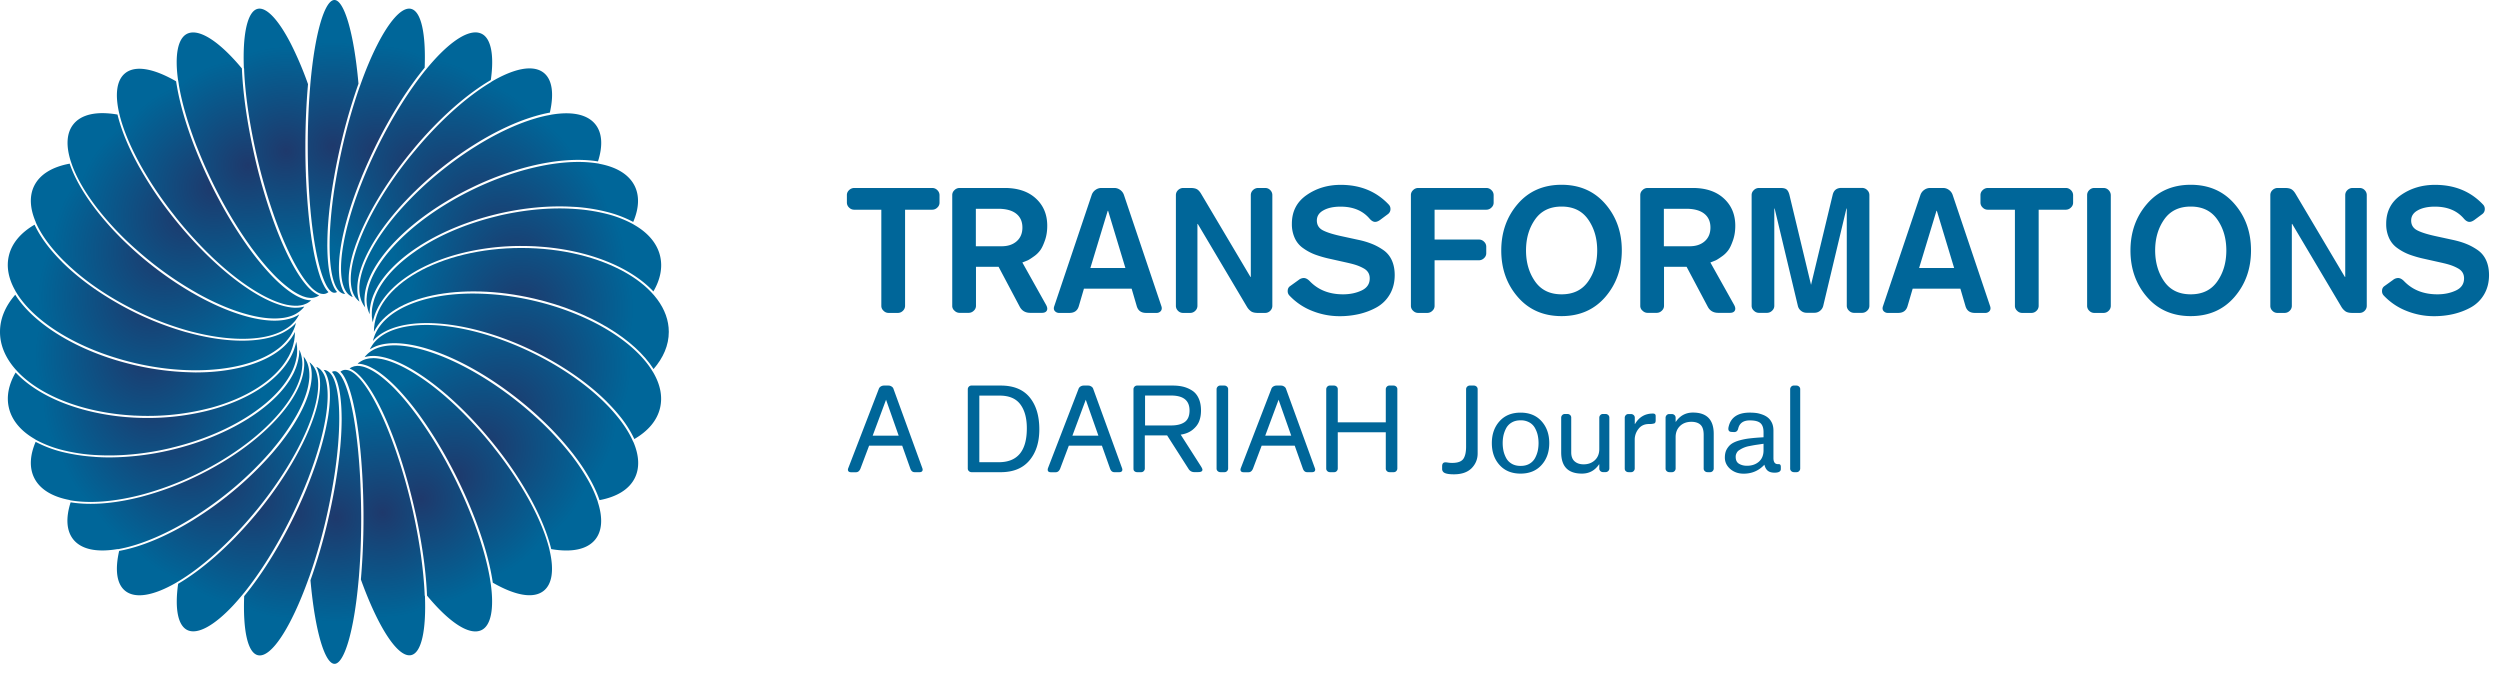 <svg xmlns="http://www.w3.org/2000/svg" fill="none" viewBox="0 0 204 55"><path fill="#069" d="M71.916 24.947v-7.835h-2.22a.57.57 0 0 1-.409-.174.55.55 0 0 1-.181-.413v-.599q-.002-.245.181-.412a.6.6 0 0 1 .41-.175h6.377a.57.57 0 0 1 .41.175.57.57 0 0 1 .181.412v.599a.53.53 0 0 1-.181.413.58.58 0 0 1-.41.174h-2.22v7.835a.55.55 0 0 1-.175.412.57.57 0 0 1-.416.175h-.75a.56.56 0 0 1-.415-.175.53.53 0 0 1-.182-.412m5.787 0v-9.02q-.001-.246.182-.413a.58.58 0 0 1 .41-.175h3.694c1.066 0 1.915.285 2.536.855.62.57.93 1.307.93 2.226q.002.644-.18 1.174c-.124.354-.247.627-.381.813a2.2 2.2 0 0 1-.556.535q-.353.253-.504.314c-.1.04-.24.099-.41.163l1.932 3.452q.16.288.065.47c-.065.123-.193.187-.398.187h-.955c-.404 0-.69-.174-.867-.517l-1.715-3.238H79.64v3.168a.53.53 0 0 1-.181.413.58.58 0 0 1-.41.174h-.75a.57.57 0 0 1-.41-.174.5.5 0 0 1-.187-.407m1.932-4.853h2.108c.498 0 .908-.134 1.219-.407.31-.274.468-.645.468-1.122s-.164-.854-.498-1.122c-.334-.267-.826-.407-1.481-.407h-1.82v3.058zm6.799 5.44a.45.45 0 0 1-.363-.157q-.13-.157-.04-.401l3.056-9.079a.82.82 0 0 1 .305-.4.8.8 0 0 1 .474-.158h1.066q.262 0 .474.157a.82.82 0 0 1 .304.401l3.057 9.079c.058.163.04.296-.041.4a.44.44 0 0 1-.363.158h-.837q-.608 0-.768-.558l-.415-1.418h-3.894l-.416 1.418q-.16.558-.767.558zm2.542-3.668h2.857L90.421 17.2h-.03zm6.978 3.081v-9.02q0-.246.176-.413a.6.6 0 0 1 .415-.175h.592q.362 0 .539.105.184.106.351.395l4.011 6.76h.029v-6.673q0-.245.176-.412a.6.6 0 0 1 .416-.175h.579q.248 0 .416.175a.56.56 0 0 1 .17.412v9.02a.56.56 0 0 1-.17.413.57.57 0 0 1-.416.175h-.591q-.359 0-.55-.122a1.2 1.2 0 0 1-.346-.378l-4.01-6.76h-.03v6.673a.55.55 0 0 1-.176.412.57.57 0 0 1-.416.175h-.58a.56.56 0 0 1-.415-.175.56.56 0 0 1-.17-.412m9.253-.843a.5.5 0 0 1-.129-.36q-.002-.272.217-.413l.679-.488a.68.68 0 0 1 .416-.157q.228 0 .474.244 1.035 1.088 2.729 1.087.85 0 1.516-.314c.445-.21.662-.54.662-.988q0-.542-.492-.814c-.492-.272-.872-.36-1.633-.529l-1.142-.256a9 9 0 0 1-1.189-.342 4.2 4.2 0 0 1-.96-.512 2 2 0 0 1-.697-.825 2.7 2.7 0 0 1-.24-1.174q-.002-1.508 1.2-2.343 1.197-.836 2.787-.836c1.599 0 2.899.534 3.912 1.604a.5.5 0 0 1 .146.36.5.5 0 0 1-.216.43l-.633.47q-.22.158-.404.158-.218-.001-.445-.256-.836-.987-2.365-.988-.87-.001-1.406.302c-.363.198-.538.477-.538.831 0 .372.175.646.521.814q.516.261 1.604.488l1.253.273a6.6 6.6 0 0 1 1.119.332q.466.184.925.5.455.315.691.83.239.517.24 1.216-.002.888-.398 1.569a2.83 2.83 0 0 1-1.06 1.052c-.445.25-.92.43-1.429.552a7 7 0 0 1-1.616.18 6 6 0 0 1-2.243-.436 5.1 5.1 0 0 1-1.856-1.261m9.924.843v-9.02q-.002-.246.181-.413a.58.58 0 0 1 .41-.175h5.569a.57.57 0 0 1 .41.175.55.55 0 0 1 .181.412v.599a.53.53 0 0 1-.181.413.58.58 0 0 1-.41.174h-4.228v2.435h3.625a.57.57 0 0 1 .41.175.55.55 0 0 1 .181.412v.517a.53.53 0 0 1-.181.413.58.58 0 0 1-.41.174h-3.625v3.709a.53.53 0 0 1-.181.412.58.58 0 0 1-.41.175h-.75a.57.57 0 0 1-.41-.175.53.53 0 0 1-.181-.412m8.72-.715c-.902-1.04-1.347-2.308-1.347-3.796q.002-2.232 1.347-3.795c.896-1.04 2.09-1.563 3.572-1.563q2.22.002 3.572 1.563c.901 1.04 1.346 2.308 1.346 3.796q-.002 2.232-1.346 3.795-1.352 1.562-3.572 1.563-2.222-.002-3.572-1.563m1.411-1.267q.737 1.053 2.166 1.052 1.43.001 2.167-1.052.738-1.054.738-2.529 0-1.473-.738-2.528-.736-1.053-2.167-1.052-1.43-.001-2.166 1.052-.738 1.055-.738 2.528 0 1.475.738 2.529m8.585 1.982v-9.02q-.002-.246.181-.413a.58.58 0 0 1 .41-.175h3.695c1.066 0 1.915.285 2.535.855s.932 1.307.932 2.226q.001.644-.182 1.174c-.123.354-.246.627-.381.813a2.2 2.2 0 0 1-.556.535q-.353.253-.504.314c-.099.04-.24.099-.409.163l1.932 3.452q.16.288.064.47c-.064.123-.193.187-.398.187h-.954q-.605-.001-.867-.517l-1.716-3.238h-1.844v3.168a.53.53 0 0 1-.182.413.58.58 0 0 1-.41.174h-.749a.57.57 0 0 1-.41-.174.5.5 0 0 1-.187-.407m1.932-4.853h2.108c.498 0 .908-.134 1.218-.407.31-.274.468-.645.468-1.122s-.163-.854-.497-1.122c-.334-.267-.826-.407-1.482-.407h-1.821v3.058zm7.155 4.853v-9.02q-.002-.246.181-.413a.58.58 0 0 1 .41-.175h1.774q.344-.001.492.128.15.13.229.442l1.762 7.335 1.763-7.335q.13-.576.72-.575h1.686a.57.57 0 0 1 .41.174.55.55 0 0 1 .182.413v9.02a.53.53 0 0 1-.182.413.58.58 0 0 1-.41.174h-.661a.57.57 0 0 1-.41-.174.55.55 0 0 1-.182-.413v-7.922h-.029l-1.891 7.934a.74.74 0 0 1-.258.406.7.7 0 0 1-.463.163h-.632a.7.7 0 0 1-.463-.163.7.7 0 0 1-.257-.407l-1.892-7.933h-.029v7.922a.53.53 0 0 1-.182.413.58.58 0 0 1-.409.174h-.662a.57.57 0 0 1-.41-.174.52.52 0 0 1-.187-.407m11.125.587a.45.45 0 0 1-.363-.157q-.13-.157-.041-.401l3.057-9.079a.83.83 0 0 1 .304-.4.8.8 0 0 1 .475-.158h1.065q.264 0 .475.157a.82.82 0 0 1 .304.401l3.057 9.079c.058.163.041.296-.041.4a.44.44 0 0 1-.363.158h-.838q-.607 0-.767-.558l-.415-1.418h-3.894l-.416 1.418q-.16.558-.767.558zm2.542-3.668h2.857l-1.411-4.667h-.029zm7.817 3.081v-7.835h-2.219a.57.57 0 0 1-.41-.174.55.55 0 0 1-.182-.413v-.599q-.001-.245.182-.412a.6.6 0 0 1 .41-.175h6.377c.152 0 .292.058.409.175a.57.57 0 0 1 .182.412v.599a.53.53 0 0 1-.182.413.58.58 0 0 1-.409.174h-2.22v7.835a.55.55 0 0 1-.175.412.57.57 0 0 1-.416.175h-.75a.55.55 0 0 1-.415-.175.53.53 0 0 1-.182-.412m5.892 0v-9.02q0-.246.175-.413a.56.56 0 0 1 .416-.175h.75q.247 0 .415.175a.6.6 0 0 1 .176.412v9.02a.55.55 0 0 1-.176.413.57.57 0 0 1-.415.175h-.75a.56.56 0 0 1-.416-.175.55.55 0 0 1-.175-.412m4.883-.715c-.901-1.04-1.346-2.308-1.346-3.796q.002-2.232 1.346-3.795c.896-1.04 2.091-1.563 3.572-1.563q2.222.002 3.572 1.563c.902 1.04 1.347 2.308 1.347 3.796q-.001 2.232-1.347 3.795-1.35 1.562-3.572 1.563c-1.481 0-2.676-.523-3.572-1.563m1.406-1.267q.736 1.053 2.166 1.052 1.43.001 2.167-1.052.738-1.054.738-2.529 0-1.473-.738-2.528-.736-1.053-2.167-1.052-1.43-.001-2.166 1.052-.738 1.055-.738 2.528c.006.983.246 1.826.738 2.529m8.66 1.982v-9.02q0-.246.175-.413a.6.6 0 0 1 .416-.175h.592q.361 0 .538.105.184.106.352.395l4.011 6.76h.029v-6.673q0-.245.176-.412a.6.6 0 0 1 .415-.175h.58q.248 0 .416.175a.56.56 0 0 1 .17.412v9.02a.56.56 0 0 1-.17.413.57.57 0 0 1-.416.175h-.591q-.359 0-.551-.122a1.2 1.2 0 0 1-.345-.378l-4.011-6.76h-.03v6.673a.55.55 0 0 1-.175.412.57.57 0 0 1-.416.175h-.58a.55.55 0 0 1-.415-.175.54.54 0 0 1-.17-.412m9.245-.843a.5.5 0 0 1-.129-.36q-.002-.272.217-.413l.679-.488a.68.68 0 0 1 .416-.157q.228 0 .474.244 1.035 1.088 2.729 1.087.85 0 1.516-.314c.445-.21.662-.54.662-.988q0-.542-.492-.814c-.492-.272-.872-.36-1.634-.529l-1.141-.256a9 9 0 0 1-1.189-.342 4.2 4.2 0 0 1-.96-.512 2 2 0 0 1-.697-.825 2.7 2.7 0 0 1-.24-1.174q-.001-1.508 1.2-2.343 1.195-.836 2.787-.836c1.599 0 2.899.534 3.912 1.604a.5.5 0 0 1 .146.36.5.5 0 0 1-.216.43l-.633.47q-.22.158-.404.158-.218-.001-.445-.256-.836-.987-2.366-.988-.869-.001-1.405.302c-.363.198-.539.477-.539.831 0 .372.176.646.522.814q.516.261 1.604.488l1.253.273q.651.14 1.118.332.468.184.926.5.455.315.691.83.238.517.24 1.216-.002.888-.398 1.569a2.83 2.83 0 0 1-1.06 1.052c-.445.25-.92.43-1.429.552q-.764.181-1.616.18a6 6 0 0 1-2.243-.436 5.1 5.1 0 0 1-1.856-1.261M69.222 38.192l2.482-6.44a.38.38 0 0 1 .158-.209.5.5 0 0 1 .258-.081h.38c.094 0 .182.03.258.081a.35.35 0 0 1 .158.21l2.343 6.44q.061.154-.006.25c-.047.063-.117.087-.223.087h-.398q-.246 0-.351-.297l-.662-1.866h-2.7l-.708 1.878c-.082.192-.199.29-.363.29h-.398q-.16 0-.223-.087c-.047-.07-.047-.151-.005-.256m1.99-2.644h2.12l-1.03-2.93zm7.76 2.674V31.77a.3.3 0 0 1 .088-.22.28.28 0 0 1 .222-.088h2.377c1.049 0 1.833.32 2.36.959q.79.96.79 2.615 0 1.577-.807 2.535c-.54.639-1.318.959-2.343.959h-2.377a.32.32 0 0 1-.222-.088.28.28 0 0 1-.088-.22m.937-.506H81.5q2.292-.001 2.29-2.767c0-.843-.182-1.493-.539-1.964s-.92-.703-1.669-.703h-1.669v5.434zm5.61.476 2.483-6.44a.38.38 0 0 1 .158-.209.5.5 0 0 1 .257-.081h.381c.094 0 .181.03.258.081a.35.35 0 0 1 .158.21l2.342 6.44q.061.154-.006.25c-.047.063-.117.087-.222.087h-.399q-.246 0-.35-.297l-.663-1.866h-2.7l-.708 1.878c-.082.192-.199.29-.363.29h-.398q-.159 0-.222-.087c-.041-.07-.041-.151-.006-.256m1.99-2.644h2.12l-1.03-2.93zm4.983 2.674V31.77a.3.3 0 0 1 .088-.22.28.28 0 0 1 .222-.088h2.91q.45 0 .838.093.386.096.726.314.341.216.533.633.193.419.193.994c0 .32-.047.605-.146.866q-.148.391-.533.703c-.258.21-.58.343-.978.402l1.657 2.592c.082.133.117.22.117.267q0 .2-.35.198h-.3a.53.53 0 0 1-.48-.256l-1.75-2.737h-1.822v2.69a.3.3 0 0 1-.088.221.28.28 0 0 1-.222.087h-.322a.32.32 0 0 1-.222-.087c-.065-.058-.07-.133-.07-.22m.937-3.505h2.132q.719 0 1.112-.28c.258-.185.392-.499.392-.94 0-.815-.497-1.221-1.499-1.221h-2.131v2.44zm5.843 3.505V31.77a.3.3 0 0 1 .088-.22.28.28 0 0 1 .223-.088h.322c.088 0 .158.03.222.087a.28.28 0 0 1 .088.221v6.451a.3.3 0 0 1-.088.221.28.28 0 0 1-.222.087h-.322a.32.32 0 0 1-.223-.087.28.28 0 0 1-.088-.22m1.98-.03 2.482-6.44a.38.38 0 0 1 .159-.209.5.5 0 0 1 .257-.081h.381c.094 0 .181.03.257.081a.35.35 0 0 1 .159.21l2.342 6.44q.063.154-.006.25c-.047.063-.117.087-.223.087h-.398q-.246 0-.351-.297l-.662-1.866h-2.699l-.709 1.878c-.082.192-.199.29-.363.29h-.398q-.159 0-.222-.087c-.047-.07-.047-.151-.006-.256m1.991-2.644h2.119l-1.03-2.93zm4.976 2.674V31.77c0-.087.029-.157.088-.22a.28.28 0 0 1 .222-.088h.322c.088 0 .158.03.223.087a.28.28 0 0 1 .087.221v2.691h3.918V31.77c0-.087.029-.157.088-.22a.28.28 0 0 1 .222-.088h.322c.088 0 .158.03.223.087a.28.28 0 0 1 .088.221v6.451c0 .088-.03.157-.088.221a.28.28 0 0 1-.223.087h-.322a.3.3 0 0 1-.222-.087.28.28 0 0 1-.088-.22v-2.947h-3.918v2.947a.3.3 0 0 1-.087.22.28.28 0 0 1-.223.087h-.322a.3.3 0 0 1-.222-.087.28.28 0 0 1-.088-.22m9.458.04v-.21c0-.22.088-.325.269-.325q.07-.002.228.024.16.024.328.023.666-.001.902-.325.228-.325.228-1.006V31.77a.3.3 0 0 1 .088-.22.3.3 0 0 1 .223-.088h.322c.088 0 .158.03.222.087a.28.28 0 0 1 .088.221V37c0 .477-.17.879-.497 1.21q-.5.495-1.441.494-.517 0-.738-.105a.35.35 0 0 1-.222-.337m4.689-.314q-.633-.699-.633-1.79 0-1.09.633-1.79.63-.697 1.71-.697 1.079 0 1.709.697.633.7.633 1.79 0 1.092-.633 1.79-.63.698-1.709.698t-1.71-.698m.316-2.417a3.1 3.1 0 0 0 0 1.255q.063.296.222.593c.106.197.258.349.457.465q.298.174.72.174.423 0 .721-.174a1.2 1.2 0 0 0 .456-.465c.106-.198.176-.39.223-.593a3.1 3.1 0 0 0 0-1.255 2.2 2.2 0 0 0-.223-.593 1.16 1.16 0 0 0-.456-.465 1.4 1.4 0 0 0-.721-.175q-.422 0-.72.175a1.2 1.2 0 0 0-.457.465 2.5 2.5 0 0 0-.222.593m4.71 1.377v-2.819c0-.087.029-.157.087-.22a.3.3 0 0 1 .223-.088h.199c.088 0 .158.03.223.087a.28.28 0 0 1 .087.221v2.819q-.001.488.27.732c.181.163.427.25.738.25.38 0 .685-.116.925-.343q.359-.34.357-.906v-2.552c0-.087.029-.157.088-.22a.28.28 0 0 1 .222-.088h.199c.088 0 .158.03.223.087a.28.28 0 0 1 .088.221v4.127a.3.3 0 0 1-.088.22.3.3 0 0 1-.223.088h-.199a.3.3 0 0 1-.222-.087.28.28 0 0 1-.088-.221v-.326h-.018q-.51.757-1.399.756c-1.13 0-1.692-.576-1.692-1.738m5.186 1.314v-4.127a.3.3 0 0 1 .088-.221.28.28 0 0 1 .222-.087h.2c.087 0 .158.029.222.087a.28.28 0 0 1 .088.22v.506h.017q.501-.855 1.458-.854.23-.002.229.198v.366q0 .2-.123.244a1.4 1.4 0 0 1-.428.046q-.55 0-.854.402a1.4 1.4 0 0 0-.305.866v2.353a.3.3 0 0 1-.088.221.28.28 0 0 1-.222.087h-.199a.32.32 0 0 1-.223-.087c-.064-.058-.082-.133-.082-.22m3.332 0v-4.127a.3.3 0 0 1 .088-.221.28.28 0 0 1 .222-.087h.2c.087 0 .158.029.222.087a.28.28 0 0 1 .088.22v.326h.017q.512-.756 1.4-.755c1.124 0 1.692.581 1.692 1.738v2.819a.3.3 0 0 1-.088.22.28.28 0 0 1-.222.087h-.199a.32.32 0 0 1-.223-.087.28.28 0 0 1-.088-.22v-2.738q0-.583-.263-.825c-.176-.163-.428-.239-.744-.239q-.572.002-.925.343c-.234.227-.357.53-.357.907v2.551a.3.3 0 0 1-.088.221.28.28 0 0 1-.222.087h-.2a.32.32 0 0 1-.222-.087.28.28 0 0 1-.088-.22m4.838-.884c0-.256.047-.482.146-.663.1-.18.229-.337.393-.453q.246-.172.667-.29a5.4 5.4 0 0 1 .861-.163q.44-.052 1.089-.087v-.419c0-.343-.088-.593-.257-.738-.17-.151-.457-.22-.867-.22-.521 0-.832.22-.943.662q-.069.297-.339.29l-.211-.011q-.334-.018-.229-.436.272-1.142 1.728-1.14.272.001.509.03c.158.017.328.064.51.128q.27.096.462.255.192.155.322.425.123.27.123.627v2.244q.001.495.363.494h.071q.168.001.169.22v.18q0 .297-.509.297-.362 0-.556-.157c-.129-.104-.223-.273-.276-.494q-.677.733-1.698.733-.642-.002-1.083-.378c-.293-.256-.445-.564-.445-.936m.884-.052q.002.4.275.558.274.163.645.162.587 0 .972-.33.378-.334.38-.92v-.545l-.638.093c-.152.023-.334.058-.533.098a2.1 2.1 0 0 0-.796.32.56.56 0 0 0-.229.244.6.6 0 0 0-.076.32m4.444.936V31.77c0-.087.029-.157.088-.22a.28.28 0 0 1 .222-.088h.2a.32.32 0 0 1 .222.087.28.28 0 0 1 .088.221v6.451a.3.3 0 0 1-.088.221.28.28 0 0 1-.222.087h-.2a.32.32 0 0 1-.222-.087.28.28 0 0 1-.088-.22"/><path fill="url(#a)" d="M42.544 20.235c-6.633 0-12.03 3.071-12.034 6.847 1.419-2.907 7.011-4.13 13.092-2.713 4.552 1.058 8.195 3.322 9.727 5.746.797-.916 1.245-1.944 1.245-3.033.004-3.771-5.393-6.847-12.03-6.847"/><path fill="url(#b)" d="M53.264 30.326c-.017-.026-.03-.051-.048-.077-1.484-2.398-5.114-4.649-9.653-5.707a22 22 0 0 0-4.949-.588c-4.074 0-7.286 1.305-8.082 3.53q-.034.098-.061.194c-.013.048-.03.1-.04.147l.053-.06c.026-.03.052-.056.078-.087 2.028-2.039 7.495-1.698 12.957.964 2.324 1.131 4.37 2.54 5.915 4.056q.035.031.07.07.033.03.06.064c.344.346.666.7.954 1.054a9.2 9.2 0 0 1 1.244 1.94c1.132-.657 1.859-1.52 2.098-2.536.222-.937.013-1.922-.548-2.886z"/><path fill="url(#c)" d="m51.641 35.986-.035-.078c-.283-.614-.692-1.257-1.232-1.918-.3-.367-.63-.735-.992-1.093l-.065-.065-.07-.07c-1.523-1.48-3.534-2.863-5.81-3.974-3.099-1.507-6.193-2.272-8.64-2.272-1.884 0-3.381.454-4.2 1.365q-.037.041-.07.082c-.02.03-.047.056-.069.087l-.091.13-.105.168a1 1 0 0 0-.082.164l.078-.052.091-.047q.091-.051.183-.095l.079-.035c.026-.013.052-.021.082-.035.975-.371 2.355-.32 4.044.173 2.385.7 5.092 2.2 7.625 4.217q.765.61 1.47 1.252c.031.026.062.057.088.082q.046.038.087.083a24.7 24.7 0 0 1 2.825 3.067l.06.082q.031.038.062.082a16 16 0 0 1 1.2 1.832q.498.895.767 1.693c1.388-.26 2.411-.86 2.881-1.81.405-.82.357-1.827-.117-2.938-.018-.021-.03-.052-.044-.077"/><path fill="url(#d)" d="m48.772 40.923-.026-.082a10 10 0 0 0-.744-1.637 17 17 0 0 0-1.254-1.9c-.021-.031-.043-.057-.065-.087l-.065-.082a25 25 0 0 0-2.855-3.063l-.092-.082-.091-.082q-.64-.577-1.332-1.128c-2.516-2.004-5.205-3.49-7.564-4.186-.94-.276-1.785-.415-2.507-.415q-.824.002-1.432.238-.038.02-.083.034c-.026.014-.052.022-.078.035a3 3 0 0 0-.24.13q-.046.025-.087.052l-.091.064q-.06.045-.113.091c-.048.039-.087.082-.13.125q-.061.058-.114.121c-.022.03-.035.052-.052.074l.039-.013c.03-.009.065-.013.096-.022a1 1 0 0 1 .091-.021 3 3 0 0 1 .305-.04h.087a3 3 0 0 1 .566.035q.053.006.104.017c.805.139 1.763.54 2.83 1.197 1.227.756 2.52 1.797 3.794 3.041l.127.126c.039.039.078.073.113.112.792.795 1.58 1.668 2.328 2.596.092.113.183.23.274.342q.046.055.087.112l.087.112a30.5 30.5 0 0 1 2.442 3.65l.061.104c.017.035.04.065.057.1.848 1.533 1.44 2.98 1.736 4.216 1.689.29 2.942.022 3.591-.782.561-.695.631-1.745.218-3.032a.3.3 0 0 0-.018-.07"/><path fill="url(#e)" d="M44.843 44.876c-.009-.03-.013-.06-.022-.09-.309-1.236-.918-2.692-1.793-4.239q-.028-.052-.061-.103-.031-.052-.06-.108a31 31 0 0 0-2.49-3.66q-.047-.055-.087-.111c-.031-.04-.061-.074-.088-.113q-.065-.085-.13-.164a33 33 0 0 0-2.529-2.79q-.06-.06-.122-.117c-.043-.044-.087-.082-.126-.126-1.193-1.14-2.398-2.1-3.547-2.803-.988-.61-1.876-.994-2.624-1.15a1 1 0 0 0-.114-.017 1 1 0 0 0-.108-.017 3 3 0 0 0-.488-.043l-.052.004-.087.004c-.044.002-.061.005-.092.005-.1.008-.191.026-.282.047-.031.009-.061.013-.092.022a1 1 0 0 0-.091.03q-.086.031-.166.07c-.048.02-.091.047-.135.073a2 2 0 0 0-.13.082q-.014.01-.035.021c-.04.03-.07.065-.105.1l.096.004q.045-.001.092.004l.087.013q.136.02.278.065l.092.026c.026.009.056.022.087.03.178.065.36.156.552.264.044.026.087.047.131.073l.13.082c.566.367 1.189.907 1.855 1.62a22 22 0 0 1 1.928 2.415 35 35 0 0 1 2.054 3.33l.078.148q.038.076.083.151.302.564.592 1.153c.51 1.033.966 2.065 1.358 3.072.017.047.04.09.056.138l.053.138c.653 1.715 1.127 3.348 1.366 4.778q.032.18.057.359c1.797 1.037 3.308 1.34 4.152.665.71-.566.844-1.732.496-3.248-.004-.026-.013-.057-.017-.087"/><path fill="url(#f)" d="M40.029 47.537a1 1 0 0 0-.018-.103c-.009-.07-.022-.139-.03-.212-.253-1.482-.749-3.184-1.44-4.964-.018-.047-.04-.095-.057-.142-.018-.048-.04-.095-.057-.139a40 40 0 0 0-1.99-4.237c-.025-.052-.056-.104-.082-.152-.03-.052-.056-.103-.087-.155a34 34 0 0 0-2.15-3.4c-.048-.07-.1-.138-.148-.203-.056-.078-.113-.147-.17-.225-.448-.596-.9-1.14-1.349-1.62a11 11 0 0 0-1.558-1.412c-.052-.04-.1-.07-.152-.104-.052-.035-.1-.07-.153-.1a4 4 0 0 0-.744-.38 2.2 2.2 0 0 0-.427-.112l-.086-.013q-.045-.005-.092-.004c-.017 0-.035-.005-.052-.005-.057 0-.109.01-.161.018q-.059.005-.118.017-.07.02-.135.048c-.026.008-.052.013-.073.026-.061.03-.118.069-.175.108.048.017.1.038.148.064q.04.021.079.044a2.6 2.6 0 0 1 .483.371c.03.026.056.056.087.082 1.036 1.033 2.193 3.292 3.199 6.26l.074.216c.022.069.048.142.07.212a48 48 0 0 1 1.07 3.823 72 72 0 0 1 .227.998l.039.181c.491 2.333.774 4.489.844 6.277 1.789 2.164 3.456 3.3 4.452 2.812.766-.371 1.032-1.74.749-3.775-.004-.03-.013-.065-.017-.1"/><path fill="url(#g)" d="M34.65 48.488c0-.044-.005-.091-.005-.139-.091-1.827-.383-4.013-.883-6.315l-.04-.19a3 3 0 0 0-.043-.19q-.051-.238-.109-.476a45 45 0 0 0-1.21-4.216l-.078-.23c-.026-.077-.057-.155-.083-.232-.914-2.575-1.945-4.597-2.855-5.608q-.043-.052-.096-.1l-.091-.094a2.6 2.6 0 0 0-.383-.316l-.074-.047q-.039-.025-.078-.043a1.2 1.2 0 0 0-.235-.087l-.096-.017-.087-.008a.64.64 0 0 0-.427.155c.061.06.127.134.188.216l.06.09.053.083c.139.237.27.54.391.894q.06.175.118.363c.165.54.309 1.184.44 1.896q.046.255.086.514c.236 1.474.4 3.215.484 5.033a5 5 0 0 1 .008.26l.013.263a59 59 0 0 1-.17 7.34c1.385 3.845 3.013 6.424 4.11 6.169.848-.2 1.222-2.074 1.118-4.804-.022-.052-.022-.108-.026-.164"/><path fill="url(#h)" d="m29.409 39.485-.013-.285-.013-.273c-.21-3.892-.766-6.739-1.398-7.97l-.052-.095c-.021-.034-.039-.073-.06-.108a1.5 1.5 0 0 0-.231-.298l-.061-.056-.07-.048a.4.4 0 0 0-.213-.064.4.4 0 0 0-.213.064q.116.13.213.311c.017.03.035.056.048.091.017.03.03.07.048.104q.176.39.287.941c.03.147.056.307.078.467.061.44.1.938.113 1.482.005.212.01.428.005.648-.013 1.417-.179 3.102-.488 4.95q-.02.137-.048.273l-.043.255a50 50 0 0 1-.548 2.64 45 45 0 0 1-1.415 4.833c.374 4.22 1.188 6.822 1.963 6.822s1.589-2.601 1.963-6.822c.009-.073.013-.147.021-.22.005-.074.014-.151.018-.23.113-1.403.174-2.971.174-4.673a77 77 0 0 0-.065-2.74"/><path fill="url(#i)" d="M27.198 39.342c.017-.095.03-.185.048-.28.017-.104.03-.204.048-.303.518-3.43.518-6.298 0-7.685a1 1 0 0 0-.048-.121c-.017-.04-.03-.07-.048-.104a1.5 1.5 0 0 0-.252-.393q-.031-.034-.061-.06-.033-.032-.066-.057a.8.8 0 0 0-.274-.138 1 1 0 0 0-.13-.013 1.8 1.8 0 0 1 .256.471l.04.1c.104.297.165.656.195 1.067q.014.224.014.47 0 .635-.105 1.404-.031.239-.074.484l-.026.134c-.274 1.542-.805 3.305-1.54 5.15l-.097.241q-.044.116-.095.238a39 39 0 0 1-1.075 2.367c-1.21 2.446-2.599 4.649-3.983 6.33-.104 2.738.27 4.622 1.119 4.82 1.092.26 2.724-2.324 4.108-6.169q.032-.094.07-.19l.07-.198a45 45 0 0 0 1.28-4.424 48 48 0 0 0 .626-3.14"/><path fill="url(#j)" d="M23.747 42.228c.465-.946.883-1.888 1.253-2.812.03-.078.065-.16.096-.238q.054-.13.1-.26c.653-1.71 1.123-3.338 1.366-4.768.227-1.348.231-2.433.022-3.176-.013-.043-.022-.086-.035-.125l-.039-.108a1.7 1.7 0 0 0-.313-.536.5.5 0 0 0-.07-.069l-.074-.064a1 1 0 0 0-.17-.108c-.026-.013-.052-.018-.078-.026q.054.095.1.203.019.04.03.077c.01.026.018.056.027.082.13.385.178.847.148 1.37a8 8 0 0 1-.04.423 9.5 9.5 0 0 1-.4 1.737 9 9 0 0 1-.178.514c-.788 2.164-2.285 4.752-4.326 7.28l-.34.414q-.062.07-.122.143l-.122.142c-2.024 2.367-4.174 4.22-6.045 5.314-.287 2.034-.018 3.4.749 3.775.818.398 2.184-.341 3.756-2.026.23-.25.465-.518.696-.799.035-.039.065-.082.1-.12.035-.044.07-.083.105-.126 1.318-1.646 2.646-3.767 3.803-6.113"/><path fill="url(#k)" d="M14.567 47.434c1.885-1.132 4.057-3.046 6.094-5.478l.121-.147.127-.151.122-.147c3.586-4.437 5.497-9.033 4.787-11.128l-.026-.087q-.015-.039-.035-.078a1.6 1.6 0 0 0-.365-.535q-.052-.054-.105-.1a.1.1 0 0 0-.035-.021c.018.043.03.082.048.125q.014.04.026.086l.026.087q.07.286.083.605v.232c-.022.925-.383 2.044-1.084 3.293-.544.976-1.262 1.978-2.124 2.972q-.077.09-.16.181c-.053.056-.1.113-.153.173a28 28 0 0 1-3.364 3.15 28 28 0 0 1-2.507 1.784c-.044.026-.083.056-.126.082q-.062.038-.122.078c-2.185 1.352-4.31 2.229-6.072 2.544-.348 1.525-.213 2.696.496 3.261.845.674 2.36.372 4.153-.665.03-.017.065-.039.095-.06q.05-.026.1-.056"/><path fill="url(#l)" d="M9.671 44.807c.03-.004.057-.013.087-.017 1.772-.333 3.93-1.249 6.137-2.648.043-.026.082-.052.126-.078q.066-.04.13-.087a28 28 0 0 0 2.286-1.645 27.5 27.5 0 0 0 3.616-3.443c.053-.061.11-.122.157-.186l.17-.208a17.7 17.7 0 0 0 1.806-2.592c.636-1.136.984-2.155 1.049-3.015q.008-.072.009-.143v-.12a3 3 0 0 0-.087-.752q-.015-.045-.026-.09c-.01-.027-.014-.057-.027-.083a1.7 1.7 0 0 0-.134-.302 1 1 0 0 0-.07-.126q-.04-.062-.087-.125c-.018-.022-.03-.047-.048-.07l.013.057c.004.035.013.065.017.1.005.03.005.064.01.094.017.143.025.286.02.437q0 .045-.003.09a1 1 0 0 1-.01.096c-.078 1.093-.66 2.341-1.723 3.646-1.21 1.486-2.929 2.916-4.966 4.138-.048.03-.096.056-.148.087q-.071.043-.148.086-.84.494-1.74.929a24.6 24.6 0 0 1-4.666 1.728l-.11.026c-1.405.35-2.737.522-3.92.522-.58 0-1.128-.043-1.628-.125-.4 1.257-.353 2.32.222 3.033.67.83 1.958 1.063 3.59.786a.4.4 0 0 0 .096 0"/><path fill="url(#m)" d="m5.75 40.828.083.013c1.536.25 3.486.1 5.614-.445a1 1 0 0 0 .113-.03c.04-.009.079-.022.118-.03a25 25 0 0 0 4.357-1.646 27 27 0 0 0 1.98-1.071c.048-.03.1-.06.148-.091.052-.03.1-.065.152-.095 1.902-1.175 3.512-2.532 4.657-3.94 1.014-1.248 1.58-2.432 1.68-3.473.005-.035.005-.07.009-.1a1 1 0 0 1 .009-.095 3 3 0 0 0-.027-.544c-.004-.03-.013-.06-.017-.09-.004-.031-.013-.066-.017-.096q-.02-.098-.048-.194c-.009-.026-.013-.048-.022-.074-.017-.056-.04-.108-.06-.164q-.026-.064-.057-.13v.199c-.005.07-.014.139-.018.203-.004.044-.004.082-.013.126q-.006.046-.017.086l-.013.082a4.7 4.7 0 0 1-.244.851c-.018.043-.04.09-.057.134l-.06.143c-.419.885-1.132 1.775-2.129 2.622-.426.363-.896.713-1.401 1.041-.07.043-.135.09-.205.134q-.092.059-.191.117c-1.676 1.028-3.704 1.853-5.902 2.393-.048.013-.092.021-.14.034-.039.009-.082.022-.121.03a22.3 22.3 0 0 1-4.992.597q-.548-.001-1.075-.035-.05-.001-.1-.008a1 1 0 0 1-.096-.009 15 15 0 0 1-2.546-.389 9.6 9.6 0 0 1-2.194-.83c-.474 1.111-.522 2.117-.118 2.938.47.95 1.502 1.551 2.895 1.81.013.018.039.022.065.026"/><path fill="url(#n)" d="m2.899 35.869.074.043a9.3 9.3 0 0 0 2.163.821 14.5 14.5 0 0 0 2.624.397c.035 0 .065.005.1.005s.07.004.105.004c1.845.095 3.86-.09 5.897-.566q.104-.025.2-.052c.048-.013.092-.021.14-.034l.139-.035c2.259-.574 4.322-1.456 5.997-2.549.07-.047.14-.09.21-.138.078-.052.152-.108.23-.16.344-.242.666-.488.97-.747.871-.743 1.52-1.516 1.942-2.285.03-.056.06-.117.091-.173.026-.052.048-.104.074-.151a4.5 4.5 0 0 0 .348-1.106c.005-.03.013-.056.018-.087a.3.3 0 0 0 .004-.065q.02-.189.022-.371v-.203a4 4 0 0 0-.022-.229q-.012-.098-.03-.194c-.01-.04-.014-.074-.022-.113l-.013.065c-.009.039-.018.073-.026.112a6 6 0 0 1-.074.26c-.01.025-.018.056-.026.082l-.027.086q-.105.297-.256.588c-.01.013-.013.03-.022.043l-.026.052c-.018.03-.04.06-.057.095-1.075 1.892-3.512 3.43-6.642 4.233l-.17.044-.165.038a20.2 20.2 0 0 1-4.63.527q-.614-.001-1.215-.034c-.039-.005-.078-.005-.122-.009l-.117-.008a19.3 19.3 0 0 1-3.878-.657 17 17 0 0 1-1.51-.501q-.044-.02-.087-.035-.047-.02-.087-.034c-1.554-.631-2.843-1.465-3.748-2.433-.561.964-.77 1.953-.548 2.886.117.506.361.977.71 1.4q.53.642 1.388 1.14c.021.018.047.03.074.048"/><path fill="url(#o)" d="M1.306 30.18q.03.03.06.069c.902.98 2.203 1.823 3.787 2.453q.045.02.092.035l.087.035c.544.207 1.123.393 1.723.548 1.15.298 2.394.501 3.704.579.04.004.083.004.122.009.043.004.082.004.126.004q.51.026 1.032.026a20 20 0 0 0 4.87-.588c.056-.013.117-.03.174-.043l.17-.043c2.877-.79 5.118-2.216 6.167-3.953.017-.034.04-.065.056-.1a.1.1 0 0 1 .018-.025l.043-.073a4.2 4.2 0 0 0 .331-.774c.009-.03.018-.056.026-.086a6 6 0 0 0 .114-.467c.008-.034.008-.073.012-.112.01-.065.022-.13.027-.199.008-.069.008-.138.013-.207q.007-.09.008-.182a1 1 0 0 1-.048.091l-.052.1a6 6 0 0 1-.135.22l-.047.073q-.027.038-.053.07a5 5 0 0 1-.378.453l-.079.078-.074.073c-.792.752-1.95 1.335-3.42 1.707-1.163.293-2.455.44-3.818.44q-.072.001-.139-.004-.084.001-.17-.004-.084.001-.17-.005a22.6 22.6 0 0 1-4.513-.587 25 25 0 0 1-1.17-.303c-.04-.013-.079-.021-.118-.034a1 1 0 0 0-.118-.035c-1.897-.566-3.599-1.343-5-2.238l-.079-.051q-.037-.028-.074-.048c-1.401-.92-2.494-1.957-3.168-3.033C.448 24.965 0 25.993 0 27.082s.448 2.117 1.245 3.033c.022.021.039.043.06.065"/><path fill="url(#p)" d="m1.32 23.846.047.078c.67 1.08 1.776 2.134 3.208 3.059q.037.026.074.047.038.026.082.052c1.42.894 3.138 1.663 5.058 2.22.039.014.078.022.117.035s.079.022.122.035q.49.136.992.255c1.624.38 3.239.574 4.766.587h.353c1.288-.013 2.511-.155 3.608-.432 1.38-.35 2.476-.886 3.242-1.568l.079-.078.082-.078q.257-.253.453-.527l.052-.069a.4.4 0 0 0 .044-.073q.099-.15.178-.311a1 1 0 0 0 .048-.095q.028-.053.048-.104l.078-.194q.034-.096.061-.2c.013-.047.03-.094.04-.142l-.053.06-.078.083q-.09.09-.187.173l-.07.056-.07.052a4 4 0 0 1-.478.31c-.03.018-.057.031-.087.048s-.061.03-.092.048c-.857.419-1.98.626-3.273.626-1.305 0-2.785-.212-4.348-.635-.056-.013-.108-.03-.165-.043a3 3 0 0 1-.161-.043 25.2 25.2 0 0 1-5.31-2.225c-.035-.022-.07-.039-.104-.06l-.105-.061c-1.71-.972-3.22-2.09-4.422-3.27q-.035-.031-.07-.07-.033-.032-.06-.064a14 14 0 0 1-.954-1.054c-.544-.666-.957-1.318-1.244-1.94-1.132.657-1.859 1.52-2.098 2.536-.222.937-.013 1.922.548 2.89.013.039.03.06.048.086"/><path fill="url(#q)" d="m2.938 18.187.035.078c.283.613.692 1.257 1.232 1.918.3.367.631.734.992 1.093q.033.034.066.06l.07.07c1.218 1.188 2.746 2.307 4.478 3.274.035.022.074.039.109.06.034.022.074.04.108.061.366.199.736.393 1.119.579a25 25 0 0 0 4.274 1.624l.161.043q.088.025.178.044c2.895.738 5.467.747 7.095 0 .035-.018.07-.03.1-.048q.045-.02.091-.047.307-.161.562-.355c.021-.017.047-.034.07-.051l.065-.06q.13-.117.248-.247c.026-.026.047-.052.074-.082q.037-.045.07-.09c.03-.044.06-.083.09-.126l.105-.169c.022-.043.052-.082.07-.125l.013-.034-.079.047c-.03.017-.06.039-.09.056-.062.035-.123.06-.184.09q-.039.022-.078.035-.038.02-.083.035a3.4 3.4 0 0 1-.535.151q-.053.014-.105.022c-.034.004-.07.013-.104.017q-.347.054-.74.056c-.74 0-1.601-.138-2.555-.419-1.288-.38-2.672-.99-4.07-1.793-.047-.03-.1-.056-.147-.082a28.7 28.7 0 0 1-4.875-3.594c-.03-.026-.056-.056-.087-.082a24.5 24.5 0 0 1-2.907-3.154c-.022-.026-.04-.056-.061-.082l-.065-.086c-.927-1.24-1.598-2.44-1.963-3.52-1.393.258-2.424.859-2.895 1.81-.404.82-.356 1.827.118 2.937.004.03.017.056.03.086"/><path fill="url(#r)" d="M5.806 13.25c.009.025.018.056.026.082.37 1.075 1.054 2.285 2.002 3.533.022.03.044.056.066.087.021.026.043.056.065.082a24.5 24.5 0 0 0 2.855 3.063l.091.082c.03.026.061.056.092.082.426.38.866.756 1.332 1.127a28 28 0 0 0 3.495 2.385l.156.09c.048.027.1.057.148.087 1.297.722 2.572 1.274 3.765 1.624 1.206.355 2.246.48 3.086.38l.109-.012q.059-.006.117-.018.339-.06.631-.172c.026-.013.057-.022.083-.035s.056-.022.078-.035q.124-.058.235-.13.044-.026.087-.06l.092-.06c.039-.03.078-.065.113-.095q.065-.058.13-.121.06-.06.114-.125c.021-.026.034-.052.052-.074-.013.004-.026.004-.035.009-.03.008-.065.013-.096.021-.03.009-.06.013-.091.022-.07.013-.144.026-.218.03q-.045.006-.091.005l-.087.004-.078.004q-.191 0-.388-.026c-.035-.004-.07-.013-.104-.017q-.051-.006-.11-.017c-.804-.139-1.758-.536-2.828-1.193-1.227-.756-2.52-1.797-3.795-3.04l-.127-.126c-.039-.04-.078-.074-.113-.113a34 34 0 0 1-2.333-2.596c-.091-.112-.182-.229-.274-.341q-.046-.057-.087-.112l-.087-.113a30.5 30.5 0 0 1-2.441-3.65l-.061-.104c-.018-.034-.04-.065-.057-.1-.849-1.533-1.44-2.98-1.737-4.216a7.3 7.3 0 0 0-1.218-.116c-1.054 0-1.88.29-2.372.898-.58.713-.623 1.78-.222 3.033z"/><path fill="url(#s)" d="M9.74 9.297c.01.03.014.06.022.09.305 1.236.919 2.692 1.793 4.243.018.034.04.069.057.099q.031.052.061.108a31 31 0 0 0 2.49 3.659q.046.057.087.112c.03.04.06.074.087.113q.065.085.13.164a33 33 0 0 0 2.529 2.79l.122.117q.066.063.126.125c1.193 1.14 2.398 2.1 3.547 2.804.988.61 1.876.99 2.62 1.15q.06.014.118.02a1 1 0 0 0 .109.018q.286.045.54.039h.086q.045 0 .092-.009c.095-.008.191-.021.278-.043.03-.009.061-.013.092-.021q.045-.016.091-.03l.166-.066q.066-.03.134-.069c.048-.026.087-.06.131-.09l.035-.022c.039-.03.07-.065.104-.095l-.096-.004c-.03 0-.06-.005-.087-.005l-.087-.013a2 2 0 0 1-.278-.064q-.045-.013-.092-.03a4 4 0 0 1-.64-.294l-.13-.078-.126-.078c-.566-.367-1.193-.911-1.854-1.624a22 22 0 0 1-1.658-2.035q-.073-.098-.14-.194l-.13-.186a35 35 0 0 1-2.055-3.33l-.078-.148a36 36 0 0 1-.675-1.305 41 41 0 0 1-1.358-3.066c-.017-.048-.039-.096-.056-.139s-.03-.086-.048-.13c-.653-1.714-1.127-3.352-1.37-4.786q-.033-.179-.058-.358c-1.797-1.037-3.307-1.34-4.152-.666-.71.566-.844 1.737-.496 3.258.005.012.009.038.018.069"/><path fill="url(#t)" d="M14.55 6.631q.006.053.017.104.017.102.03.212c.253 1.481.75 3.183 1.441 4.968.018.047.04.09.057.138.018.047.04.095.057.142a39 39 0 0 0 1.984 4.23q.042.079.083.15l.087.156a34 34 0 0 0 2.15 3.4c.048.07.1.138.148.203.057.078.113.147.17.225.448.596.9 1.14 1.35 1.62a11 11 0 0 0 1.557 1.413q.076.056.152.108c.053.034.1.069.153.099.23.147.453.26.657.346q.046.02.087.034.046.019.091.03c.118.04.231.07.336.082.03.005.056.005.087.009q.045.008.091.009a1.1 1.1 0 0 0 .33-.035q.066-.018.131-.043.04-.012.079-.03a1 1 0 0 0 .17-.108l-.148-.06-.079-.044a2.5 2.5 0 0 1-.396-.285c-.03-.026-.056-.052-.087-.082l-.087-.082c-1.036-1.033-2.193-3.296-3.199-6.264l-.074-.216-.07-.212a45 45 0 0 1-1.249-4.64l-.039-.181-.039-.182c-.474-2.259-.766-4.415-.84-6.26q-.352-.426-.705-.803c-1.293-1.386-2.446-2.134-3.269-2.134q-.267 0-.487.104c-.766.371-1.032 1.74-.749 3.776q.018.058.022.103"/><path fill="url(#u)" d="M19.921 5.672c0 .048.005.095.005.147.09 1.87.4 4.048.896 6.32.013.06.026.126.04.186.012.065.03.125.043.19.035.16.074.32.109.475.352 1.495.766 2.92 1.21 4.217l.078.224q.04.119.083.238c.914 2.575 1.945 4.6 2.855 5.611.03.035.06.065.091.1l.091.095c.131.13.262.229.383.31l.075.048q.039.025.078.044.119.06.23.086.054.012.1.017a1 1 0 0 0 .11.009.63.63 0 0 0 .405-.156 1.4 1.4 0 0 1-.188-.22c-.017-.026-.04-.056-.056-.086q-.031-.046-.062-.1a5 5 0 0 1-.387-.88 18 18 0 0 1-.117-.364 17 17 0 0 1-.44-1.896q-.046-.255-.087-.514c-.235-1.474-.396-3.21-.483-5.02l-.013-.268a4 4 0 0 1-.009-.255 57 57 0 0 1-.043-2.285c0-1.728.074-3.473.217-5.076a28 28 0 0 0-1.37-3.236c-.958-1.88-1.89-2.929-2.59-2.929q-.078-.001-.148.017c-.71.165-1.128 1.556-1.145 3.82q-.004.48.017.993c.018.043.022.09.022.138"/><path fill="url(#v)" d="m25.174 14.71.013.263.013.28c.205 3.872.762 6.706 1.389 7.945.021.044.043.078.06.117l.062.104q.117.186.235.302l.06.056.07.048c.07.043.144.065.213.065q.107 0 .214-.065a1.6 1.6 0 0 1-.214-.311c-.017-.03-.034-.056-.047-.091-.018-.03-.03-.07-.048-.104a4.6 4.6 0 0 1-.292-.972 9 9 0 0 1-.074-.44q-.092-.66-.113-1.478c-.004-.185-.009-.376-.004-.574.008-1.43.17-3.145.487-5.029q.02-.135.048-.272l.043-.255c.153-.85.336-1.736.549-2.64a46 46 0 0 1 1.414-4.83C28.878 2.606 28.064 0 27.29 0s-1.588 2.605-1.963 6.83l-.017.212c-.004.069-.013.142-.017.211a59 59 0 0 0-.179 4.688q.001 1.455.061 2.769"/><path fill="url(#w)" d="M27.38 14.83c-.017.096-.03.186-.047.281-.018.104-.03.203-.048.303-.518 3.43-.518 6.298 0 7.685.013.039.03.082.048.121.017.039.03.07.048.104q.11.24.252.393.031.033.061.06a.8.8 0 0 0 .34.194q.065.014.13.018a1.7 1.7 0 0 1-.218-.372q-.02-.046-.039-.099l-.039-.1a4 4 0 0 1-.196-1.036 7 7 0 0 1-.017-.423 10.5 10.5 0 0 1 .117-1.577q.042-.292.096-.596c.27-1.482.788-3.223 1.54-5.094l.097-.237q.044-.118.095-.23.484-1.153 1.071-2.354c1.253-2.54 2.646-4.721 3.982-6.346.105-2.73-.27-4.61-1.118-4.804a.6.6 0 0 0-.148-.017c-.697 0-1.628 1.05-2.59 2.93-.479.937-.94 2.03-1.37 3.235q-.033.099-.07.19c-.022.065-.048.13-.07.199a46 46 0 0 0-1.28 4.44 52 52 0 0 0-.626 3.133"/><path fill="url(#x)" d="M30.832 11.945a40 40 0 0 0-1.35 3.045l-.1.255c-1.322 3.448-1.845 6.433-1.396 7.97l.039.117.039.113c.083.207.187.384.318.522q.032.038.074.07c.026.021.052.047.078.064q.084.061.174.108c.022.013.048.018.074.026a1.3 1.3 0 0 1-.096-.194c-.013-.026-.021-.052-.035-.078-.008-.026-.017-.056-.03-.082q-.194-.556-.161-1.326c.004-.126.017-.255.03-.39a9.7 9.7 0 0 1 .44-1.9c.03-.09.057-.177.091-.272q.039-.11.083-.22c.827-2.234 2.35-4.791 4.318-7.223l.34-.415c.038-.048.082-.095.121-.147q.062-.07.122-.143c2.024-2.367 4.17-4.22 6.045-5.313.288-2.035.018-3.404-.748-3.776a1.15 1.15 0 0 0-.505-.112c-1.006 0-2.433 1.093-3.948 2.924-.035.04-.065.083-.1.121-.035.044-.07.083-.104.126-1.284 1.607-2.62 3.72-3.813 6.13"/><path fill="url(#y)" d="M40.016 6.735c-1.885 1.132-4.056 3.045-6.093 5.478l-.122.147-.126.15-.122.148c-2.02 2.497-3.573 5.123-4.37 7.391-.566 1.607-.7 2.886-.418 3.737q.013.044.03.082a2 2 0 0 0 .23.432q.04.051.08.095c.03.035.056.065.091.095a1 1 0 0 0 .105.095.1.1 0 0 0 .034.022 1 1 0 0 1-.043-.125l-.026-.087q-.015-.038-.022-.082a3 3 0 0 1-.087-.61v-.236c.022-.925.383-2.044 1.084-3.293.544-.976 1.262-1.978 2.12-2.972l.16-.186c.053-.056.1-.116.153-.172a28 28 0 0 1 3.36-3.15 29 29 0 0 1 2.51-1.792l.127-.078.122-.078c1.667-1.037 3.334-1.819 4.87-2.268q.632-.186 1.206-.29c.344-1.516.209-2.682-.5-3.248-.305-.242-.701-.359-1.163-.359-.814 0-1.845.363-2.994 1.024-.03.018-.065.04-.096.056a.5.5 0 0 1-.1.074"/><path fill="url(#z)" d="m44.904 9.374-.087.018a10 10 0 0 0-1.115.268c-1.58.462-3.303 1.283-5.022 2.371-.044.026-.083.052-.126.078a29 29 0 0 0-2.416 1.732 27.5 27.5 0 0 0-3.617 3.439c-.052.06-.109.125-.16.186q-.091.103-.175.207c-.718.869-1.332 1.741-1.806 2.592-.636 1.136-.984 2.16-1.049 3.015a2 2 0 0 0-.009.143v.125q0 .408.092.756l.021.078.027.086c.034.104.082.208.134.303q.032.066.07.125.04.066.087.125c.018.022.03.044.048.065l-.013-.06c-.004-.035-.013-.065-.017-.1-.005-.03-.005-.064-.01-.095a3 3 0 0 1-.017-.522c0-.026.005-.056.005-.082.074-1.098.657-2.35 1.723-3.664 1.21-1.486 2.93-2.916 4.966-4.138.048-.03.096-.056.144-.087s.1-.056.148-.086q.84-.494 1.74-.929a24.6 24.6 0 0 1 4.667-1.728l.108-.026c2.094-.518 4.018-.652 5.55-.397.413-1.288.343-2.337-.218-3.033-.483-.596-1.293-.894-2.363-.894q-.568.001-1.228.112c-.026.004-.052.013-.082.017"/><path fill="url(#A)" d="m48.83 13.345-.088-.014a10 10 0 0 0-1.554-.116c-1.218 0-2.594.19-4.056.566-.04.008-.074.021-.113.03s-.079.022-.118.03c-1.406.38-2.877.925-4.352 1.642q-1.03.5-1.976 1.071l-.152.091c-.053.03-.1.065-.153.095-1.902 1.175-3.512 2.532-4.657 3.94-1.018 1.253-1.584 2.445-1.68 3.486-.004.03-.004.056-.008.087q-.001.052-.01.099c-.008.186.005.367.027.54.004.03.013.06.017.09l.018.091q.026.137.074.272.027.086.06.165.025.064.057.13v-.195a3 3 0 0 1 .03-.337l.014-.087.013-.082q.073-.415.24-.838c.017-.047.043-.1.064-.147.018-.038.035-.082.053-.12.413-.895 1.136-1.789 2.137-2.649q.646-.552 1.406-1.045l.195-.13q.106-.062.205-.125c1.676-1.024 3.695-1.845 5.889-2.385.048-.013.091-.021.139-.034.04-.009.083-.022.122-.03 2.102-.489 4.174-.674 6.063-.562l.104.004q.053.006.104.005a14.4 14.4 0 0 1 2.534.397 9.6 9.6 0 0 1 2.193.83c.475-1.11.522-2.117.118-2.938-.47-.946-1.493-1.547-2.882-1.806a.2.2 0 0 0-.078-.021"/><path fill="url(#B)" d="m51.68 18.304-.074-.043a9.3 9.3 0 0 0-2.163-.821 14.5 14.5 0 0 0-2.62-.393 1 1 0 0 0-.104-.009l-.105-.004a17 17 0 0 0-.944-.026c-1.58 0-3.26.199-4.953.592l-.2.051c-.048.014-.092.022-.14.035l-.139.035c-2.25.574-4.309 1.447-5.976 2.535l-.23.152-.218.155a13 13 0 0 0-.98.756c-.883.752-1.536 1.534-1.954 2.316a2 2 0 0 0-.073.142c-.027.056-.057.113-.079.169a4.4 4.4 0 0 0-.34 1.093l-.017.086q-.03.225-.03.445v.199q.007.116.022.224.011.097.03.195c.009.039.013.073.022.112l.013-.065a5 5 0 0 1 .1-.375l.026-.083.026-.082c.07-.198.161-.397.261-.591.018-.03.03-.065.048-.095s.04-.061.057-.096c1.075-1.892 3.512-3.43 6.637-4.233.057-.013.113-.03.17-.043l.165-.04a20.2 20.2 0 0 1 4.631-.526q.616.001 1.219.034c.039.005.078.005.122.009.039.004.078.004.121.009 1.976.133 3.813.544 5.384 1.157q.044.02.087.035.046.02.087.034c1.554.631 2.842 1.465 3.748 2.433.561-.964.77-1.953.548-2.89-.24-1.016-.966-1.884-2.098-2.536-.03-.022-.06-.035-.087-.052"/><defs><radialGradient id="a" cx="0" cy="0" r="1" gradientTransform="matrix(9.209 0 0 9.14 42.544 25.177)" gradientUnits="userSpaceOnUse"><stop stop-color="#1e396c"/><stop offset="1" stop-color="#069"/></radialGradient><radialGradient id="b" cx="0" cy="0" r="1" gradientTransform="matrix(9.328 0 0 9.259 42.185 29.887)" gradientUnits="userSpaceOnUse"><stop stop-color="#1e396c"/><stop offset="1" stop-color="#069"/></radialGradient><radialGradient id="c" cx="0" cy="0" r="1" gradientTransform="matrix(9.265 0 0 9.196 41.124 33.67)" gradientUnits="userSpaceOnUse"><stop stop-color="#1e396c"/><stop offset="1" stop-color="#069"/></radialGradient><radialGradient id="d" cx="0" cy="0" r="1" gradientTransform="matrix(9.065 0 0 8.997 39.407 36.555)" gradientUnits="userSpaceOnUse"><stop stop-color="#1e396c"/><stop offset="1" stop-color="#069"/></radialGradient><radialGradient id="e" cx="0" cy="0" r="1" gradientTransform="matrix(8.883 0 0 8.817 37.118 38.9)" gradientUnits="userSpaceOnUse"><stop stop-color="#1e396c"/><stop offset="1" stop-color="#069"/></radialGradient><radialGradient id="f" cx="0" cy="0" r="1" gradientTransform="matrix(8.744 0 0 8.679 34.34 40.69)" gradientUnits="userSpaceOnUse"><stop stop-color="#1e396c"/><stop offset="1" stop-color="#069"/></radialGradient><radialGradient id="g" cx="0" cy="0" r="1" gradientTransform="matrix(8.649 0 0 8.585 31.218 41.826)" gradientUnits="userSpaceOnUse"><stop stop-color="#1e396c"/><stop offset="1" stop-color="#069"/></radialGradient><radialGradient id="h" cx="0" cy="0" r="1" gradientTransform="matrix(8.635 0 0 8.57 27.397 42.226)" gradientUnits="userSpaceOnUse"><stop stop-color="#1e396c"/><stop offset="1" stop-color="#069"/></radialGradient><radialGradient id="i" cx="0" cy="0" r="1" gradientTransform="matrix(8.739 0 0 8.674 23.792 41.828)" gradientUnits="userSpaceOnUse"><stop stop-color="#1e396c"/><stop offset="1" stop-color="#069"/></radialGradient><radialGradient id="j" cx="0" cy="0" r="1" gradientTransform="matrix(8.835 0 0 8.769 20.581 40.726)" gradientUnits="userSpaceOnUse"><stop stop-color="#1e396c"/><stop offset="1" stop-color="#069"/></radialGradient><radialGradient id="k" cx="0" cy="0" r="1" gradientTransform="matrix(8.922 0 0 8.855 17.75 39.068)" gradientUnits="userSpaceOnUse"><stop stop-color="#1e396c"/><stop offset="1" stop-color="#069"/></radialGradient><radialGradient id="l" cx="0" cy="0" r="1" gradientTransform="matrix(8.974 0 0 8.908 15.386 37.007)" gradientUnits="userSpaceOnUse"><stop stop-color="#1e396c"/><stop offset="1" stop-color="#069"/></radialGradient><radialGradient id="m" cx="0" cy="0" r="1" gradientTransform="matrix(8.997 0 0 8.93 13.587 34.749)" gradientUnits="userSpaceOnUse"><stop stop-color="#1e396c"/><stop offset="1" stop-color="#069"/></radialGradient><radialGradient id="n" cx="0" cy="0" r="1" gradientTransform="matrix(8.976 0 0 8.909 12.438 32.523)" gradientUnits="userSpaceOnUse"><stop stop-color="#1e396c"/><stop offset="1" stop-color="#069"/></radialGradient><radialGradient id="o" cx="0" cy="0" r="1" gradientTransform="matrix(9.209 0 0 9.14 12.036 28.995)" gradientUnits="userSpaceOnUse"><stop stop-color="#1e396c"/><stop offset="1" stop-color="#069"/></radialGradient><radialGradient id="p" cx="0" cy="0" r="1" gradientTransform="matrix(9.328 0 0 9.259 12.395 24.285)" gradientUnits="userSpaceOnUse"><stop stop-color="#1e396c"/><stop offset="1" stop-color="#069"/></radialGradient><radialGradient id="q" cx="0" cy="0" r="1" gradientTransform="matrix(9.265 0 0 9.196 13.457 20.5)" gradientUnits="userSpaceOnUse"><stop stop-color="#1e396c"/><stop offset="1" stop-color="#069"/></radialGradient><radialGradient id="r" cx="0" cy="0" r="1" gradientTransform="matrix(9.065 0 0 8.998 15.171 17.614)" gradientUnits="userSpaceOnUse"><stop stop-color="#1e396c"/><stop offset="1" stop-color="#069"/></radialGradient><radialGradient id="s" cx="0" cy="0" r="1" gradientTransform="matrix(8.882 0 0 8.816 17.462 15.27)" gradientUnits="userSpaceOnUse"><stop stop-color="#1e396c"/><stop offset="1" stop-color="#069"/></radialGradient><radialGradient id="t" cx="0" cy="0" r="1" gradientTransform="matrix(8.742 0 0 8.677 20.238 13.484)" gradientUnits="userSpaceOnUse"><stop stop-color="#1e396c"/><stop offset="1" stop-color="#069"/></radialGradient><radialGradient id="u" cx="0" cy="0" r="1" gradientTransform="matrix(8.65 0 0 8.585 23.358 12.345)" gradientUnits="userSpaceOnUse"><stop stop-color="#1e396c"/><stop offset="1" stop-color="#069"/></radialGradient><radialGradient id="v" cx="0" cy="0" r="1" gradientTransform="matrix(8.635 0 0 8.57 27.184 11.945)" gradientUnits="userSpaceOnUse"><stop stop-color="#1e396c"/><stop offset="1" stop-color="#069"/></radialGradient><radialGradient id="w" cx="0" cy="0" r="1" gradientTransform="matrix(8.739 0 0 8.674 30.788 12.345)" gradientUnits="userSpaceOnUse"><stop stop-color="#1e396c"/><stop offset="1" stop-color="#069"/></radialGradient><radialGradient id="x" cx="0" cy="0" r="1" gradientTransform="matrix(8.838 0 0 8.773 33.992 13.442)" gradientUnits="userSpaceOnUse"><stop stop-color="#1e396c"/><stop offset="1" stop-color="#069"/></radialGradient><radialGradient id="y" cx="0" cy="0" r="1" gradientTransform="matrix(8.921 0 0 8.855 36.833 15.104)" gradientUnits="userSpaceOnUse"><stop stop-color="#1e396c"/><stop offset="1" stop-color="#069"/></radialGradient><radialGradient id="z" cx="0" cy="0" r="1" gradientTransform="matrix(8.974 0 0 8.907 39.194 17.165)" gradientUnits="userSpaceOnUse"><stop stop-color="#1e396c"/><stop offset="1" stop-color="#069"/></radialGradient><radialGradient id="A" cx="0" cy="0" r="1" gradientTransform="matrix(8.997 0 0 8.931 40.994 19.421)" gradientUnits="userSpaceOnUse"><stop stop-color="#1e396c"/><stop offset="1" stop-color="#069"/></radialGradient><radialGradient id="B" cx="0" cy="0" r="1" gradientTransform="matrix(8.976 0 0 8.909 42.143 21.647)" gradientUnits="userSpaceOnUse"><stop stop-color="#1e396c"/><stop offset="1" stop-color="#069"/></radialGradient></defs></svg>